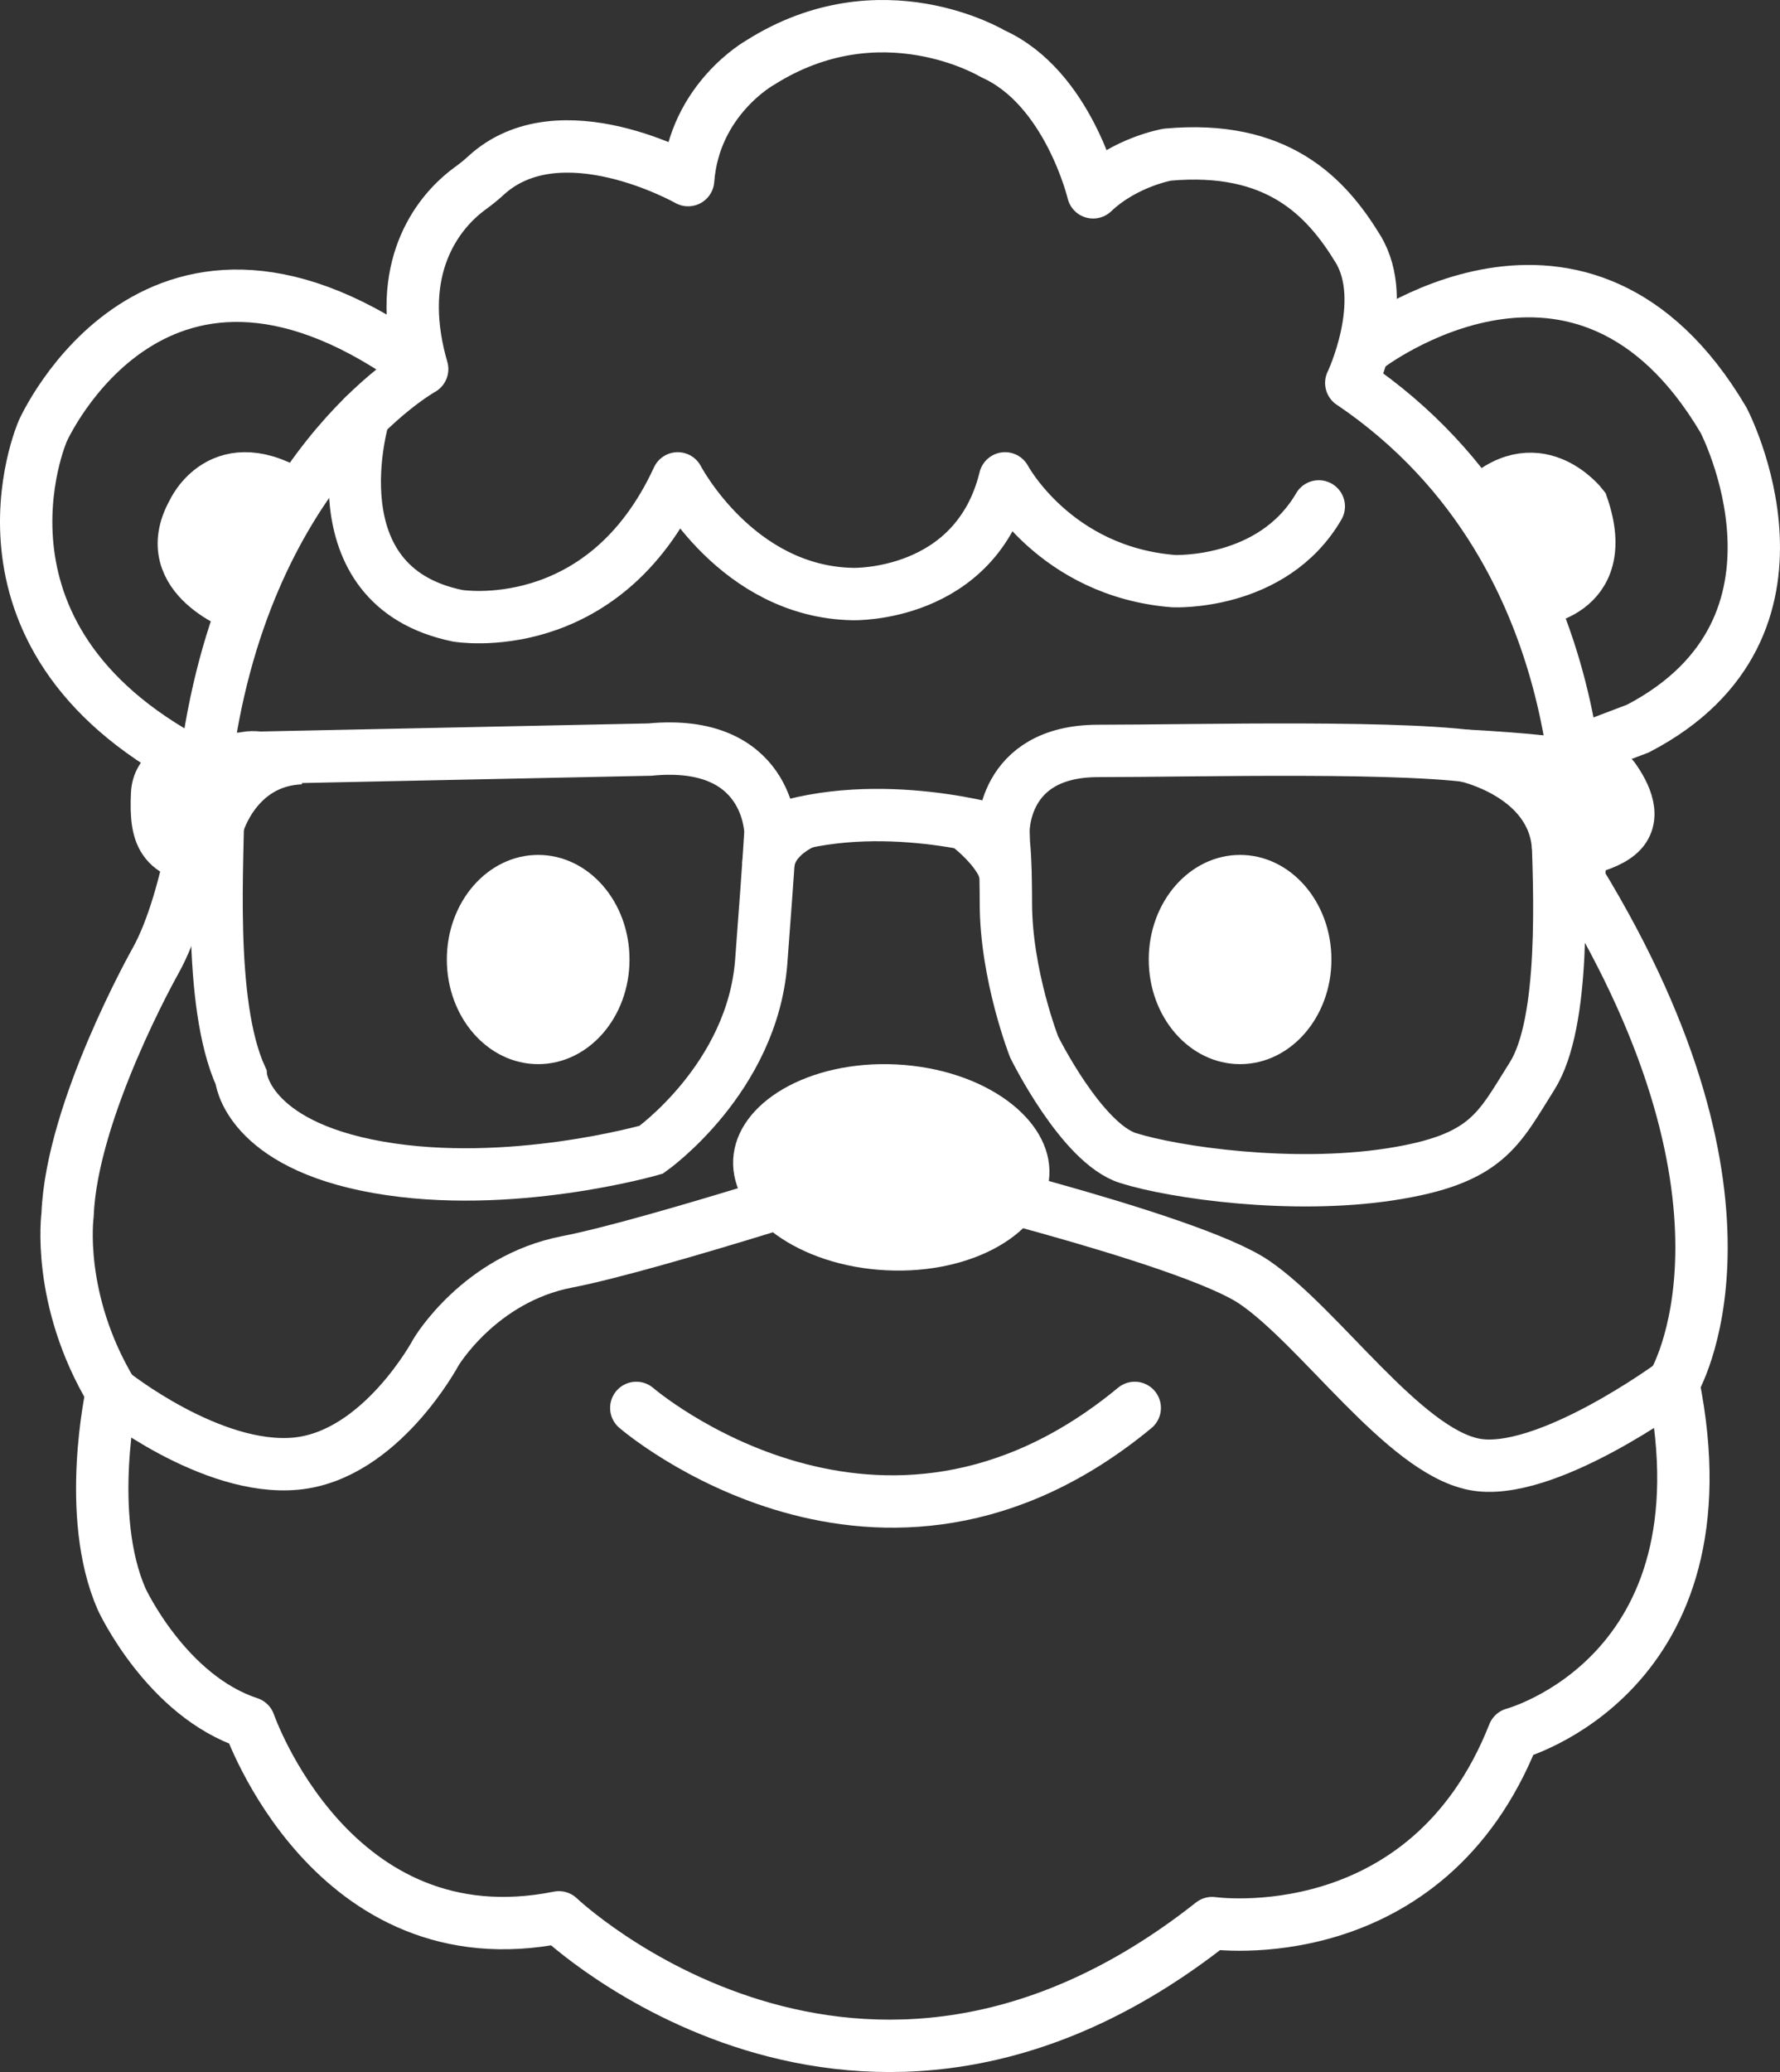 <?xml version="1.0" encoding="UTF-8"?>
<svg id="Layer_1" data-name="Layer 1" xmlns="http://www.w3.org/2000/svg" viewBox="0 0 815.99 949.54">
  <rect x="0" y="0" width="815.99" height="949.54" fill="#333333" stroke="none"/>
  <defs>
    <style>
      .cls-1, .cls-2 {
        stroke-linejoin: round;
      }

      .cls-1, .cls-2, .cls-3, .cls-4, .cls-5 {
        stroke: #ffffff;
        stroke-width: 24px;
      }

      .cls-1, .cls-2, .cls-4, .cls-5 {
        fill: none;
      }

      .cls-1, .cls-4 {
        stroke-linecap: round;
      }

      .cls-3, .cls-4, .cls-5 {
        stroke-miterlimit: 10;
      }

      .cls-3, .cls-6 {
        fill: #ffffff;
      }
    </style>
  </defs>
  <path class="cls-2" d="M619.46,175.51s17.78-37.34,3.05-61.46c-14.73-24.13-37.08-47.75-87.37-43.18,0,0-19.3,3.3-34.03,17.27,0,0-11.43-48-45.97-63.5,0,0-51.3-30.99-106.67,4.06,0,0-30.22,16.76-33.02,53.84,0,0-58.85-33.35-92.78-2-2.31,2.14-4.79,4.08-7.34,5.93-9.46,6.91-31.49,27.75-24.95,68.74.7,4.41,1.74,9.05,3.15,13.93,0,0-82.8,45.72-99.56,183.37,0,0-6.1,58.42-22.86,88.13,0,0-38.35,68.07-40.13,116.07,0,0-5.33,38.61,20.32,81.27,0,0-12.51,56.16,4.49,94.89,0,0,20.47,44.27,58.45,56.72,0,0,37.98,109.89,141.96,89.03,0,0,137.29,130.73,299.48,2.63,0,0,98.37,14.18,138.22-86.69,0,0,100.24-26.77,73.16-160.64,0,0,48.88-80.01-43.27-230.68,0,0,14.54-147.34-104.34-227.77Z"/>
  <path class="cls-5" d="M93.97,352.53C-23.13,294.63,19.61,197.5,19.61,197.5c0,0,52.41-118.02,173.92-28.34"/>
  <path class="cls-3" d="M111.54,278.48s-39.95-13.42-23.14-43.62c0,0,13.15-29.92,48.29-7.02"/>
  <path class="cls-1" d="M166.78,190.56s-23.89,77.92,43.04,91.62c0,0,66.62,11.34,100.86-62.97,0,0,27.08,52.08,80.32,53.01,0,0,56.35,1.69,69.73-53.01,0,0,22.73,42.74,77.21,47.09,0,0,45.45,2.18,66.62-34.24"/>
  <path class="cls-4" d="M626.58,159.29s98.77-76.35,163.52,33.23c0,0,49.81,94.95-39.23,141.34l-29.74,11.28"/>
  <path class="cls-3" d="M701.58,275.38s38.09-2.23,23.77-43.63c0,0-21.38-27.71-48.2,0"/>
  <ellipse class="cls-6" cx="246.71" cy="439.7" rx="41.87" ry="47.94"/>
  <ellipse class="cls-6" cx="568.48" cy="439.7" rx="41.87" ry="47.94"/>
  <path class="cls-4" d="M291.69,645.17s111.76,96.51,228.5,0"/>
  <path class="cls-5" d="M51.3,638.01s45.51,36.42,84.43,32.69,64.13-51.05,64.13-51.05c0,0,19.92-33.62,60.08-41.4,40.16-7.78,148.63-43.31,148.63-43.31"/>
  <path class="cls-5" d="M408.57,534.93s136.22,32.1,166.42,52.65,68.18,76.81,100.55,83.39c32.38,6.58,91.53-37,91.53-37"/>
  <path class="cls-5" d="M353.18,381.17s-.16,5.91-4.21,59.45c-4.05,53.53-50.43,86.24-50.43,86.24,0,0-64.75,18.68-125.15,8.06-60.39-10.62-62.91-41.37-62.91-41.37-15.59-34.24-10.25-101.49-10.56-125.77-.31-24.28,18.68-20.55,18.68-20.55l179.32-3.74c54.79-5.29,55.26,37.67,55.26,37.67.29-.1.59-.21.88-.31,49.16-16.92,105.94.66,105.94.66,0,0-1.21-37.4,43.47-37.4s146.06-2.78,178.46,3.7c0,0,30.79-1.16,31.94,29.63,1.16,30.79,3.93,91.2-11.57,115.73s-20.37,38.15-65.27,45-98.61-.79-119.9-7.5c-21.3-6.71-43.05-50.88-43.05-50.88,0,0-12.9-32.92-12.96-65.78s-2.06-32.84-2.06-32.84"/>
  <path class="cls-5" d="M110.37,347.94s-37.37-4.95-38.35,15.85c-.98,20.8,2.94,28.24,27.46,30.82"/>
  <path class="cls-5" d="M99.84,378.22s8.04-29.59,38.12-30.8"/>
  <path class="cls-5" d="M442.43,377.29s17.18,12.61,18.66,24.13"/>
  <path class="cls-5" d="M368.94,376.77s-15.78,6.21-16.73,19.61"/>
  <path class="cls-5" d="M671.88,346.33s62.53,2.78,67.82,10.18,10.9,18.6,2.33,25.84c-8.56,7.24-27.67,8.73-27.67,8.73"/>
  <path class="cls-5" d="M671.88,346.33s39.99,8.49,42.39,41.79"/>
  <ellipse class="cls-6" cx="408.57" cy="534.93" rx="47.22" ry="72.56" transform="translate(-146.2 916.12) rotate(-87.12)"/>
</svg>